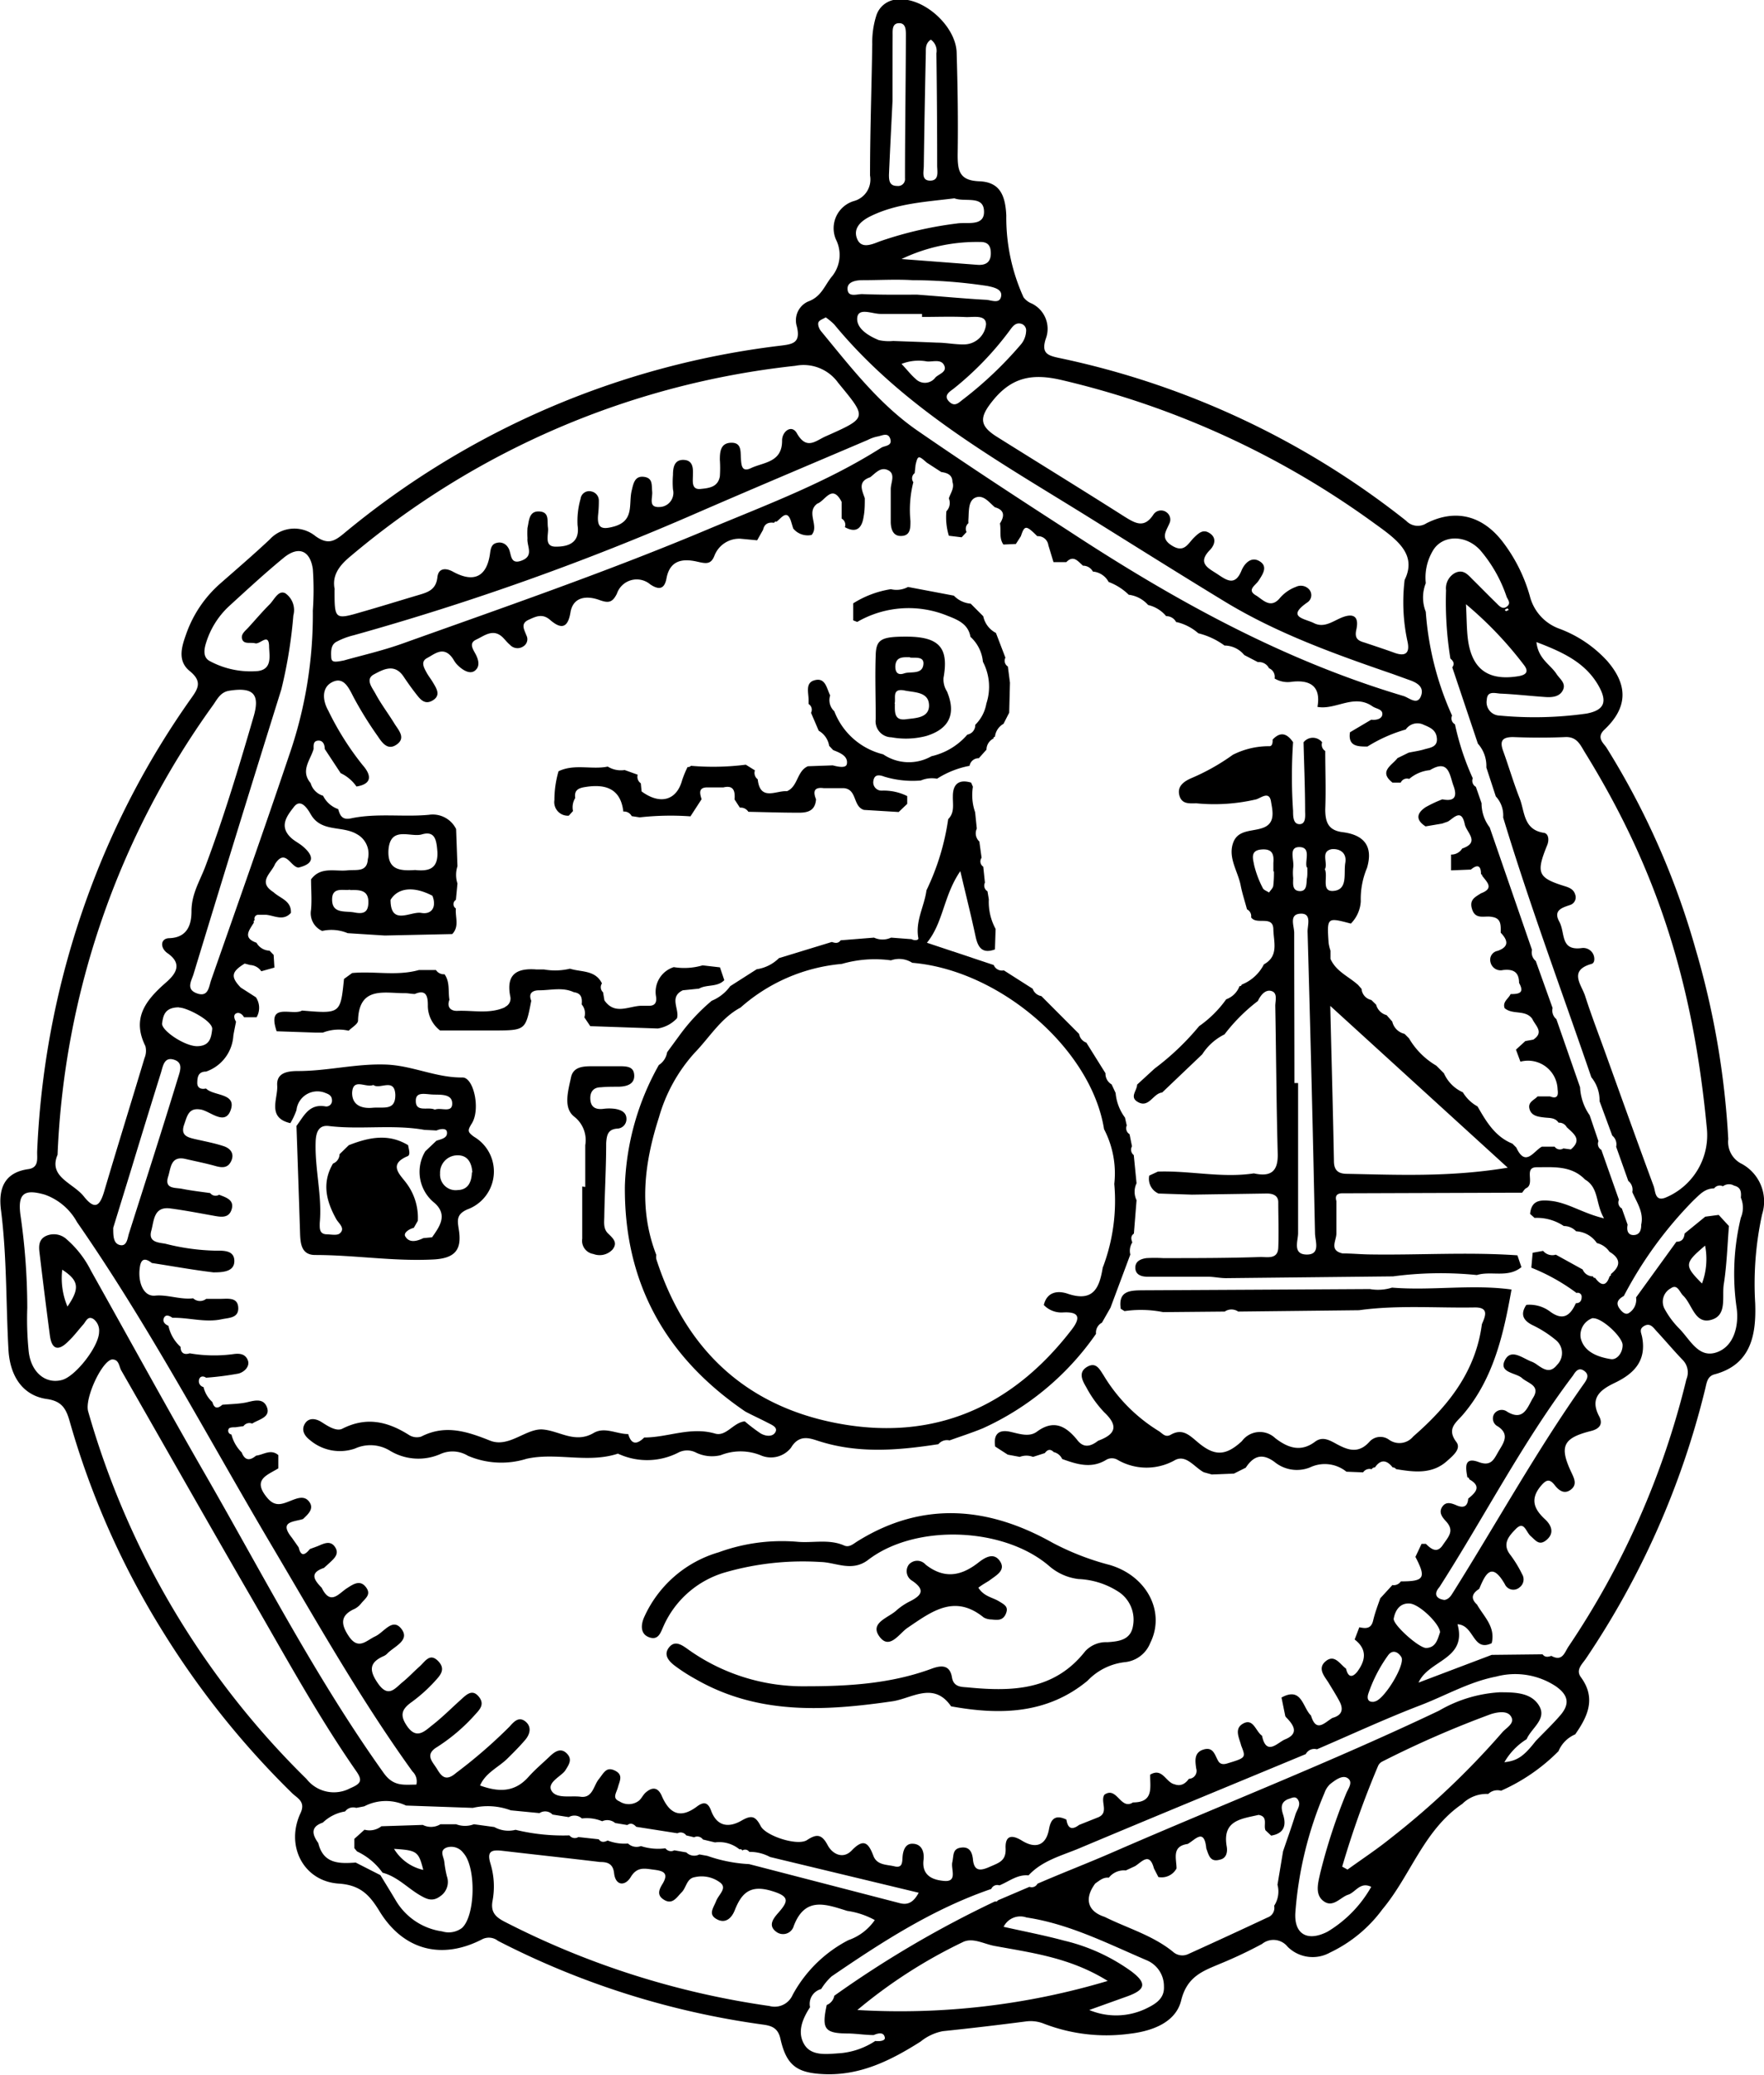 <svg id="Calque_1" data-name="Calque 1" xmlns="http://www.w3.org/2000/svg" viewBox="0 0 158.45 186.31"><title>amulet</title><path d="M200.82,172a16.84,16.84,0,0,1-5.16,3.55,1.19,1.19,0,0,0-1.15.29,3.1,3.1,0,0,0-2.33.89c-3.47,2.36-4.63,6.42-7.17,9.46a12.47,12.47,0,0,1-4.71,3.89,3.19,3.19,0,0,1-3.81-.52,1.63,1.63,0,0,0-2.3-.25,39.66,39.66,0,0,1-3.72,1.76c-1.59.67-3,1.14-3.54,3.3-.48,2-2.63,2.77-4.61,3a15.58,15.58,0,0,1-7.72-.9,3.2,3.2,0,0,0-1.64-.2c-2.47.32-5,.62-7.43.87a4.5,4.5,0,0,0-2,.93c-2.66,1.69-5.43,3.08-8.71,2.93-2.41-.11-3.35-.78-3.89-3.18-.22-1-.84-1.17-1.57-1.27a73.75,73.75,0,0,1-23.8-7.52,1.32,1.32,0,0,0-1.38-.16c-3.66,1.91-7.11,1-9.25-2.48-.89-1.46-1.71-2.37-3.67-2.5-3.18-.21-4.8-3.4-3.44-6.32.5-1.06-.31-1.36-.77-1.82a77,77,0,0,1-11.56-14.44,73.86,73.86,0,0,1-8.4-18.93c-.32-1.13-.7-1.8-2-2-2.1-.27-3.36-1.92-3.5-4.44-.23-4.17-.14-8.36-.67-12.52-.24-1.83.22-3.38,2.45-3.69,1-.14.77-1,.8-1.63A76.51,76.51,0,0,1,68.93,94.6,74.68,74.68,0,0,1,78,77.45c.65-.9,1-1.53-.13-2.45s-.72-2.2-.31-3.34a10.76,10.76,0,0,1,3-4.47c1.5-1.32,3-2.6,4.49-4a3,3,0,0,1,4.11-.31c1.1.79,1.68.49,2.53-.21a75.34,75.34,0,0,1,39.18-16.88c1.14-.14,1.9-.22,1.54-1.72a1.85,1.85,0,0,1,1-2.25c1.16-.42,1.44-1.33,2.07-2.16a3.07,3.07,0,0,0,.44-3.41,2.55,2.55,0,0,1,1.66-3.47,2,2,0,0,0,1.4-2.28c0-3.93.14-7.87.2-11.8a7.92,7.92,0,0,1,.37-2.58,2.08,2.08,0,0,1,2-1.43c2.3-.16,5.14,2.41,5.21,4.77.09,3.06.14,6.12.09,9.18,0,1.46.17,2.31,1.94,2.38s2.34,1.13,2.43,3.07a17.27,17.27,0,0,0,1.55,7.35,1.69,1.69,0,0,0,.72.55,2.52,2.52,0,0,1,1.27,3.19c-.39,1.24.12,1.47,1.13,1.69a74.86,74.86,0,0,1,31.25,14.64,1.43,1.43,0,0,0,1.82.22c2.65-1.34,5.08-.67,6.89,1.72a14.46,14.46,0,0,1,2.4,4.83,4.2,4.2,0,0,0,2.65,2.92,11,11,0,0,1,4.31,2.91c1.88,2.18,1.83,4.18-.27,6.16-.75.71-.07,1.21.18,1.59a70,70,0,0,1,8,18.06,74.7,74.7,0,0,1,2.95,17.12,2.19,2.19,0,0,0,1.22,2.22,3.84,3.84,0,0,1,1.82,4.53,29.19,29.19,0,0,0-.62,8c.09,2.7-.3,5.48-3.66,6.37-.67.18-.7.8-.84,1.34a75,75,0,0,1-10.71,24.19c-.34.5-.93,1-.45,1.66,1.39,1.89.62,3.53-.51,5.14A2.81,2.81,0,0,0,200.82,172ZM159,66.07a1,1,0,0,0-.89-.53c-.44-.37-.84-1-1.5-.32l-1.15,0L155,63.71a.94.94,0,0,0-1-.82h0c-1-1-1.14-1-1.47,0l-.45.7-1.12.05c-.41-.58-.19-1.26-.31-1.89.42-.67.43-1.21-.46-1.46-.51-.43-1-1.13-1.7-.88s-.62,1.22-.67,1.94a2.36,2.36,0,0,0,0,.37.66.66,0,0,0-.17.8l-.44.47-1.15-.14a5.66,5.66,0,0,1-.22-2.2,1.06,1.06,0,0,0,.22-1.15c.15-.49.52-.93.32-1.49,0-.64-.48-.81-1-.88l-1.31-.85c-.74-.66-.8-.65-1,.21l-.08.74a.58.58,0,0,0-.12.81,10.09,10.09,0,0,0-.26,3.49c0,.65,0,1.35-.88,1.34-.68,0-.87-.61-.89-1.21,0-1,0-2,0-3,0-.57.45-1.35-.23-1.69s-1.13.26-1.62.63c-1.13.38-.74,1.14-.48,1.88,0,.56,0,1.13-.11,1.68-.15,1-.64,1.49-1.68.92a.63.63,0,0,0-.29-.77l0-1.5c-.86-1.66-1.47-.09-2.19.16-1.05.78.21,2-.51,2.81a1.68,1.68,0,0,1-1.65-.58l-.16-.52c-.36-1.3-.87-.44-1.34-.09a.15.15,0,0,0-.21.1c-.5-.07-.87.06-1,.63l-.53.94-1.48-.14A2.39,2.39,0,0,0,125,64.65c-.31.8-.77.7-1.49.54-1.27-.3-2.49-.21-2.81,1.47-.18,1-.68,1.08-1.46.56a1.88,1.88,0,0,0-3,.84c-.42.84-.8.84-1.6.55-1.1-.39-2.33-.3-2.57,1.13-.26,1.61-1,1.39-1.85.65-.69-.58-1.27-.28-1.89,0-.78.35-.41.88-.22,1.4a.75.75,0,0,1-.28,1,.92.92,0,0,1-1.19-.14c-.24-.2-.43-.45-.65-.67-.86-.84-1.66-.14-2.39.2s-.22.94,0,1.4.35,1-.09,1.37-1.05,0-1.46-.37-.44-.6-.69-.89c-.77-.9-1.51-.2-2.16.14s-.25.94,0,1.4c.16.27.35.51.51.78.32.54.75,1.16,0,1.62s-1.16-.13-1.55-.63-.74-1-1.09-1.52c-.81-1.19-1.83-.62-2.65-.18s-.14,1.21.14,1.74c.5.93,1.15,1.78,1.7,2.68.38.61,1.08,1.32.14,1.92-.78.5-1.27-.24-1.64-.79a33,33,0,0,1-2.17-3.5c-.46-.9-.92-1.92-2-1.31-.84.48-.81,1.56-.28,2.5a25.89,25.89,0,0,0,3.08,4.89c.72.81,1,1.69-.54,1.94a3.6,3.6,0,0,0-1.42-1.2L90,82c0-.41-.17-.79-.61-.75S89,81.68,89,82c-.29,1-1.21,1.95-.27,3.06a1.66,1.66,0,0,0,1.12,1.14,2.39,2.39,0,0,0,1.36,1.2c.16.58.36,1,1.15.83,2.32-.49,4.7-.1,7-.32a2.34,2.34,0,0,1,2.44,1.28l.12,3.34a2.52,2.52,0,0,0,0,1.55l-.14,1.47a.45.45,0,0,0,0,.77c-.08.77.34,1.61-.33,2.3l-6.06.13-3.33-.21a3.77,3.77,0,0,0-2.29-.2,1.74,1.74,0,0,1-1-1.91c.08-.9,0-1.81,0-2.72.86-1.18,2.15-.69,3.27-.81.77-.09,1.76.21,1.83-1a2,2,0,0,0-1-2.26c-1.32-.78-3.19-.13-4.13-1.78-.25-.43-.87-1.48-1.5-.67S85.85,88.95,87,90c.32.29.73.48,1.06.77,1,.86,1,1.54-.42,1.88-.71-.05-1.16-1.76-2.1-.33-.32.83-1.62,1.61-.14,2.54.59.56,1.62.76,1.56,1.86-.68.75-1.46.25-2.21.17h-.78a.35.35,0,0,0-.26.48.14.14,0,0,0-.07.21c-.4.67-1.06,1.37.23,1.82h0a1.38,1.38,0,0,0,1.17.71l.37.38.07,1.14-1.18.33a1.29,1.29,0,0,0-1-.56l-.49-.13c-1.2.73-1.28,1.19-.36,2.15l1.37.88a1.7,1.7,0,0,1,.06,1.79H82.75c-.16-.29-.46-.48-.72-.34s-.15.5,0,.74c-.08.42-.17.83-.24,1.25a3.65,3.65,0,0,1-2.45,3.23c-.73,0-.78.53-.79,1s.33.62.78.52l.15.12c.79.54,2.56.37,2.08,1.79s-1.72.24-2.59,0c-1.18-.26-1.31.51-1.59,1.3-.36,1,.26,1.17,1,1.34s1.7.35,2.52.62c.57.18,1,.62.72,1.29s-.78.68-1.4.51c-.89-.25-1.8-.43-2.71-.64-1.35-.32-1.33.8-1.57,1.56-.37,1.14.6,1,1.2,1.11.85.17,1.71.27,2.57.39a.61.61,0,0,0,.8.15c.65.25,1.43.48,1.1,1.39-.27.75-1,.6-1.61.49-1.29-.23-2.57-.48-3.87-.65-1.5-.2-1.46,1.09-1.71,2-.3,1.06.69,1.06,1.27,1.17a19.81,19.81,0,0,0,4.44.62c.75,0,1.74-.06,1.75.92S80.83,129,80,129c-1.85-.22-3.69-.56-5.53-.84-.65-.51-1-.37-1.09.47-.16,1.2.3,2.57,1.39,2.46s2.27.38,3.41.24a.9.9,0,0,0,1.17.05l1.28,0c.66,0,1.55-.17,1.6.78s-.83.91-1.49,1.05c-1.48.32-2.94-.16-4.42-.13-.27-.19-.6-.33-.76,0s.07.58.4.72a3.54,3.54,0,0,0,1.09,1.89c0,.52.29.75.82.58a12.89,12.89,0,0,0,4,.06c.51-.06,1,0,1.22.56s-.34,1.08-.85,1.2a26.77,26.77,0,0,1-2.9.37c-.24-.17-.52-.14-.61.11a.54.54,0,0,0,.38.73,2.67,2.67,0,0,0,.8,1.35c.16.59.47.61.89.24.68-.06,1.36-.07,2-.18s1.63-.55,2,.38-.73,1.11-1.32,1.49a.65.65,0,0,0-.78.23l-.72.1c-.21,0-.51,0-.6.13a.34.34,0,0,0,.24.52,3.45,3.45,0,0,0,.92,1.61c.29.74.73.76,1.29.29.67-.08,1.32-.63,2-.05l0,1.19c-1,.62-2.37,1-1,2.64.72.87,1.36.56,2.11.27.59-.23,1.24-.51,1.68.11s-.13,1.11-.57,1.53c-.83.27-2.21.19-1,1.68l.61.87c.2.87.57.68,1,.15.28-.11.56-.2.84-.32.52-.23,1.06-.44,1.44.16s-.09,1-.48,1.37l-.53.48c-1.37.46-.84,1.12-.2,1.79.81,1.66,1.56.45,2.32,0,.55-.36,1.14-.73,1.65-.06s-.06,1-.43,1.46a1.82,1.82,0,0,1-.57.48c-1.34.59-1.26,1.4-.53,2.48.86,1.26,1.56.37,2.36,0s1.56-1.71,2.36-.67-.67,1.57-1.29,2.23a1,1,0,0,1-.31.21c-1.31.58-1.31,1.3-.51,2.45.94,1.35,1.53.44,2.22-.12.53-.43,1-.94,1.51-1.39s.92-1.26,1.67-.5.15,1.33-.3,1.83a13.84,13.84,0,0,1-2.09,1.87c-.86.62-1.08,1.15-.4,2.14.81,1.18,1.51.54,2.17,0,.94-.72,1.78-1.57,2.66-2.36.47-.42,1-1,1.59-.31s.14,1.16-.3,1.64a16.42,16.42,0,0,1-3.41,2.91c-1.17.7-.4,1.33,0,2s.8,1.11,1.7.33a44.88,44.88,0,0,0,4.8-4.16c.38-.43.82-.93,1.41-.47s.45,1.13,0,1.66-1,1.09-1.55,1.63c-.8.82-2,1.29-2.51,2.47,1.66.6,3.09.63,4.33-.75.62-.7,1.35-1.3,2-1.93.44-.4.95-.72,1.47-.19s.18,1-.14,1.51-1.68,1.08-1.24,1.83,1.72.42,2.62.54c1.07.14,1.16-1,1.62-1.57s.67-1.16,1.45-.78.43.92.28,1.48-.55,1,.14,1.29a1.51,1.51,0,0,0,1.76-.08c.23-.21.36-.52.59-.72.6-.52,1.11-.48,1.45.32.73,1.68,1.73,2,3.15.94.65-.49,1-.34,1.26.33.54,1.51,1.64,1.58,2.77.92.92-.53,1.25-.35,1.71.52s3.3,1.8,4.15,1.24,1.32-.55,1.85.45c.43.82,1.39,1.29,2.16.49,1.08-1.13,1.51-.69,1.95.47.32.86,1.2.78,1.9.95s.69-.34.72-.81.18-1.23.88-1.22c.91,0,1.1.84,1,1.5-.15,1.47,1,1.77,1.87,1.84,1.22.1.58-1.07.72-1.68s0-1.2.77-1.31,1,.39,1.08,1c.09,1.18.71,1.08,1.52.72s1.47-.52,1.42-1.65.51-1.29,1.48-.69c1.22.75,2.16.43,2.42-1.06.18-1,.65-1.27,1.56-.84.12.76.45,1,1.14.48l1.63-.65c1.13-.4.24-1.43.64-2.06,1.13-.8,1.45,1.42,2.57.69,1.89,0,1.53-1.35,1.54-2.49,1.11-.67,1.41.7,2.19.86.58.22,1-.08,1.29-.49a.71.71,0,0,0,.66-.92c-.1-.69-.21-1.45.66-1.71s1,.47,1.3,1c.17.33.47.35.79.26,1.72-.52,1.72-.52,1.29-1.61-.17-.69-.68-1.54.21-2s1.1.73,1.66,1.11c.39,1.88,1.42.59,2.07.33,1.3-.53.77-1.3.08-2l-.06-.09-.34-1.67c1.83-1,1.88.88,2.65,1.62.47,1.58,1.23.62,1.93.21.92-.25,1-.83.59-1.56-.29-.54-.62-1.06-.94-1.59s-1.06-1.28-.26-1.94,1.28.27,1.83.67c.15.68.49.9,1,.28.74-1,.94-2-.23-2.9l.42-1.1c.57.12,1.06.16,1.24-.6s.42-1.36.64-2l1.09-1.19a.76.76,0,0,0,.76-.33c2.1,0,2.3-.3,1.31-2.2l.55-1.17.39,0c.47.47,1,.88,1.51.12s1.09-1.28.3-2.14c-.33-.36-.69-.79-.34-1.31s.86-.31,1.33-.11q.93.38,1-.62h0c.67-.55,1.24-1.1.09-1.74a.14.14,0,0,0-.16-.16c-.15-.83-.35-1.89,1-1.39,1.17.44,1.39-.28,1.82-1s1-1.49-.09-2.2a.79.79,0,0,1-.32-1.13.82.82,0,0,1,1.17-.18c1.5.89,1.82-.46,2.32-1.26.69-1.11-.47-1.29-1-1.77s-2.1-.47-1.54-1.59,1.62-.16,2.44.13a2.23,2.23,0,0,1,.48.28c.59.41,1.16.78,1.77,0a1.5,1.5,0,0,0-.06-2.19,10.07,10.07,0,0,0-2.18-1.4c-.85-.44-1.05-1-.52-1.8a3.08,3.08,0,0,1,2.08.56c1.19.91,1.86.43,2.37-.71.38,0,.52-.24.52-.55a.35.35,0,0,0-.46-.37,17.77,17.77,0,0,0-4.06-2.27l.12-1.34.94-.17a1.07,1.07,0,0,0,1.14.34l2.41,1.33a1,1,0,0,0,.94.62.14.14,0,0,0,.18.13c.52.72,1,.81,1.3-.14a.16.16,0,0,0,.12-.2c.89-.72.89-1.39-.13-2a1.91,1.91,0,0,0-1.13-.78,2.41,2.41,0,0,0-1.87-1.06,1.48,1.48,0,0,0-1.1-.47,4.35,4.35,0,0,0-2.63-.73l-.4-.36c.12-1.21.87-1.28,1.87-1.17,1.55.17,2.84,1.11,4.77,1.57-.78-1.35-.44-2.74-1.71-3.49l-.1-.1c-1.21-1.16-2.8-1-4.24-1-1.21,0-.11,1.48-.94,1.88-.15.07-.25.27-.37.41l-1.49,0-14.66.05c-.48,0-.67.23-.53.7l0,2.91c0,.65-.67,1.52.56,1.79.81,0,1.62.08,2.42.09,4.43.07,8.86-.23,13.28.08l.36,1.06c-1.21,1-2.73.31-4,.71a32.33,32.33,0,0,0-7.53.12l-15,.16c-.55,0-1.11-.13-1.66-.13-1.8,0-3.61,0-5.41,0-.51,0-1.06-.16-1.08-.78s.5-.82,1-.89a13.67,13.67,0,0,1,1.49,0c2.92,0,5.85,0,8.77-.1.63,0,1.53.21,1.58-.82.06-1.36,0-2.74,0-4.1,0-.63-.53-.79-1.07-.78l-6.69.1-3-.1a1.44,1.44,0,0,1-.83-1.61l0,0,.78-.36c2.88-.1,5.74.6,8.62.16,1.48.33,2.19-.13,2.14-1.78-.12-4.42-.14-8.84-.22-13.26,0-.46.23-1.15-.33-1.33s-1,.39-1.23.89a15.84,15.84,0,0,0-3,3,5,5,0,0,0-2,1.79l-3.6,3.43c-.83.07-1.2,1.49-2.25.81-.67-.43,0-1,0-1.52l1.57-1.44a23.3,23.3,0,0,0,4-3.81,10,10,0,0,0,2.43-2.41,2,2,0,0,0,1.2-1.19.15.15,0,0,0,.19-.13,3.81,3.81,0,0,0,2-1.82c1.35-.74.88-2,.85-3.11,0-1.36-1.51-.38-2-1.11a.68.68,0,0,0-.37-.72c-.19-.72-.43-1.43-.57-2.16-.25-1.26-1.13-2.44-.69-3.77s1.86-1,2.84-1.45.71-1.51.58-2.28c-.15-1-.88-.36-1.32-.22a16.5,16.5,0,0,1-5.37.36c-.61,0-1.32.11-1.54-.7s.37-1.24,1-1.53a19.2,19.2,0,0,0,3.8-2.13,7.16,7.16,0,0,1,3.3-.77c.24,0,.29-.34.27-.59.72-.77,1.31-.54,1.84.23a45.26,45.26,0,0,0,0,6.17c0,.48,0,1.19.58,1.19s.51-.74.5-1.17c0-2.06-.09-4.12-.14-6.18a1.06,1.06,0,0,1,1.67,0,.66.66,0,0,0,.28.78c0,1.74.07,3.49,0,5.23,0,1.19.29,1.9,1.56,2.06,1.91.24,2.77,1.25,2.19,3.21a7.21,7.21,0,0,0-.56,3,3.08,3.08,0,0,1-.89,2c-2.15-.57-2.15-.57-2,1.73a3.81,3.81,0,0,0,.17.7l0,.74c.5,1.13,1.64,1.58,2.48,2.34l.31.35a1.11,1.11,0,0,0,.88,1l.43.42a1.32,1.32,0,0,0,.94.94l.51.58a1.46,1.46,0,0,0,1.1,1.1l.4.4a6.87,6.87,0,0,0,2.46,2.46l.68.68a3.35,3.35,0,0,0,1.7,1.71,3.5,3.5,0,0,0,1.32,1.27c.78,1.36,1.57,2.71,3.13,3.34l.35.35c.83,1.8,1.55.32,2.3-.08l1.14,0a.58.58,0,0,0,.79.16l.67.09c1.07-.9.21-1.44-.37-2a.77.77,0,0,0-.73-.4c-.32-.48-.83-.41-1.3-.47s-1.13-.11-1.31-.75.41-.8.72-1.14l1.12,0c.65.25.76-.08.68-.62a2.66,2.66,0,0,0-3.34-2.5L197,109l.84-.77.72-.13c1-.67.18-1.25-.09-1.86l-.07-.09c-.64-.74-1.73-.27-2.42-.88-.2-.58.35-.84.54-1.26.75,0,1.27-.09.76-1,0-1-.54-1.26-1.44-1.16a.93.93,0,0,1-1.13-.72.81.81,0,0,1,.64-1c1.1-.38.89-1,.28-1.63,0-.61.09-1.3-.79-1.42-.61-.14-1.44.28-1.76-.63s.24-1.14.78-1.49c1.2-.45.54-1,.1-1.58V93.3l-.1-.06c0-.79-.32-.9-.91-.41l-1.78.07,0-1.42h0a1.14,1.14,0,0,0,1-.54c1.65-.57.38-1.44.23-2.19-.3-1.45-1-.53-1.52-.23l-.52.18-1.48.25c-.91-.58-.8-1.19,0-1.72a11.18,11.18,0,0,1,1.51-.71c1.09.22,1.36-.23,1-1.21s-.41-2.44-2.12-1.41a3.35,3.35,0,0,0-1.86.79.61.61,0,0,0-.76.33l-.74,0c-1.27-1-.06-1.54.45-2.2l1-.49c.47-.1.95-.16,1.41-.3s1.18-.18,1.13-.95-.58-1-1.18-1.25a1.27,1.27,0,0,0-1.62.42,13.43,13.43,0,0,0-3.44,1.53c-.86,0-1.76,0-1.57-1.28L184,79.37c.47.06,1-.08,1-.52s-.58-.46-.89-.68c-1.66-1.16-3.29.35-4.94.05h0c.33-1.85-.65-2.44-2.28-2.26a2.31,2.31,0,0,1-1.57-.29.83.83,0,0,0-.5-.92,1,1,0,0,0-1-.55l-1.23-.64a2.3,2.3,0,0,0-1.77-.85,6.65,6.65,0,0,0-2.35-1.1,4.53,4.53,0,0,0-1.92-1l-.07,0a1,1,0,0,0-.9-.54,3,3,0,0,0-1.62-1,2.76,2.76,0,0,0-1.74-.92A5.19,5.19,0,0,0,160.41,67a1.76,1.76,0,0,0-1.3-.92Zm-5.8,117.08c-1-.09-1.75.56-2.6.9a.58.58,0,0,0-.73.32c-5.23,1.79-9.82,4.76-14.34,7.85a5.3,5.3,0,0,0-.94,1.14,1.38,1.38,0,0,0-1,1.63c-.65,1-1.18,2.2-.53,3.32s2.1.88,3.25.81a6.77,6.77,0,0,0,3.14-1.1c.35.05.9,0,.86-.29-.08-.52-.56-.43-1-.24-.74,0-1.48-.12-2.22-.14-2.2,0-2.47-.38-2-2.56a1.1,1.1,0,0,0,.68-.83,94.89,94.89,0,0,1,14.41-8.46l.18,0,.13-.12,2.81-1.2a.58.58,0,0,0,.72-.28c2.3-1,4.61-1.88,6.89-2.88,9.72-4.23,19.6-8.1,29.18-12.66a12.22,12.22,0,0,1,5.44-1.65c1.33,0,2.83,0,3.55,1.21s-.7,2-1.12,3a5.89,5.89,0,0,0-2,2.07c1.17-.13,1.74-.53,2.82-1.91.73-.76,1.5-1.49,2.19-2.29.87-1,.77-1.81-.39-2.62a6.63,6.63,0,0,0-5.36-.87c-2.43.47-4.56,1.72-6.84,2.59-3.13,1.2-6.18,2.62-9.26,3.94a.86.86,0,0,0-1,.43c-6.79,2.82-13.59,5.62-20.37,8.47-1.58.66-3.31,1.09-4.54,2.43Zm-25.7-2.24a.17.17,0,0,0-.24-.09,2.87,2.87,0,0,0-2.21-.63l-1.08-.26a.62.62,0,0,0-.79-.2l-.71-.17a.61.61,0,0,0-.79-.19l-3.7-.58c-.23-.25-.48-.39-.8-.16l-1.09-.18a1.1,1.1,0,0,0-1.17-.16,3.57,3.57,0,0,0-1.82-.25,1,1,0,0,0-1.18-.12l-1.46-.23a.91.91,0,0,0-1.17-.13l-2.58-.25a5.91,5.91,0,0,0-3.41-.22l-6-.21a4.21,4.21,0,0,0-3.75.07l-.72.14a.9.9,0,0,0-1,.32,3.76,3.76,0,0,0-2,1c-1.14.39-.95,1.08-.41,1.84.45,1.87,1.88,1.86,3.36,1.75L95,183.13c.45.74.91,1.48,1.35,2.22a5.76,5.76,0,0,0,4.19,2.83,2,2,0,0,0,1.78-.3c1.22-1.1,1.29-5.48.13-6.74a1.34,1.34,0,0,0-1.5-.49c-.7.27-.25.84-.21,1.29a10.15,10.15,0,0,0,.23,1.29,1.54,1.54,0,0,1-.59,1.79c-.72.54-1.25.25-1.87-.11-1.11-.66-2-1.65-3.32-2A5.88,5.88,0,0,0,92.9,181l-.24-.29,0-.84.91-.82a1.74,1.74,0,0,0,1.52-.31l3.72-.12a1.62,1.62,0,0,0,1.58-.06l1.41,0a2.27,2.27,0,0,0,1.6,0l1.83.25a2.6,2.6,0,0,0,1.91.25,18.14,18.14,0,0,0,4.84.5.6.6,0,0,0,.8.15l1.83.2c.23.31.51.26.8.11a4.12,4.12,0,0,0,1.83.27,1.12,1.12,0,0,0,1.16.23,5,5,0,0,0,2.2.2.62.62,0,0,0,.8.18l1.08.19a1,1,0,0,0,1.17.18l.72.13a13.35,13.35,0,0,0,3.75.74l.89.23q6.33,1.64,12.66,3.28c.64.16,1.18,0,1.68-.94L130,181.5a3.85,3.85,0,0,0-1.87-.46A.44.44,0,0,0,127.52,180.91ZM95.91,95.55c0,2.37,1.82,1,2.76,1.17s1.4-.54,1-1.54C98,94.3,96.57,94.45,95.91,95.55Zm120.68,25.66a.9.9,0,0,0-1,.06.63.63,0,0,0-.79.19c-.85,0-1.32.58-1.86,1.08a35.91,35.91,0,0,0-6.25,8.58c-.51.28-.78.63-.35,1.18.19.25.49.53.77.37a1.41,1.41,0,0,0,.68-1.42l3.62-5c.53,0,.69-.3.74-.74L214,124l1.21-.16.92,1c-.14,1.74-.19,3.49-.46,5.21-.18,1.1.3,2.71-1,3.17-1.59.57-1.81-1.33-2.65-2.13-.33-.32-.51-1.08-1.11-.66a1.37,1.37,0,0,0-.59,1.79,7.68,7.68,0,0,0,1.32,1.8c1,1,1.75,2.73,3.39,2.16s2-2.55,1.79-4a21.44,21.44,0,0,1,.38-8.09,2.29,2.29,0,0,0,0-1.8C217.26,121.72,217.16,121.34,216.58,121.21ZM188.9,69.68A27.32,27.32,0,0,0,191.26,79a.6.6,0,0,0,.26.78,23.62,23.62,0,0,0,1.6,4.85.62.62,0,0,0,.28.77l.51,1.47a3.56,3.56,0,0,0,.73,2.17l3.8,11a1,1,0,0,0,.34,1l1.51,4.22a1,1,0,0,0,.34,1l2.13,6.12a4.76,4.76,0,0,0,.86,2.51l.79,2.33a.62.62,0,0,0,.26.78l1.58,4.48a.6.6,0,0,0,.26.78l.52,1.46c-.1.47,0,.94.54.93s.69-.44.68-.93c.25-1.12-.4-2-.8-2.93a1,1,0,0,0-.36-1L206,117.72a1,1,0,0,0-.35-1l-1.14-3.09a3.27,3.27,0,0,0-.74-2.15c-2.66-7.77-5.54-15.47-7.92-23.33a2.49,2.49,0,0,0-.66-1.89l-.85-2.6a3,3,0,0,0-.76-2.14l-2.3-6.85c.24-.33.09-.57-.17-.79a31.86,31.86,0,0,1-.39-6.13,1.57,1.57,0,0,1,.81-1.56c.75-.36,1.15.16,1.59.6.71.7,1.4,1.41,2.12,2.11.25.25.54.6.93.32s.15-.57,0-.86a12.57,12.57,0,0,0-2.37-4.2c-1.32-1.46-3.47-1.4-4.29.08a4.71,4.71,0,0,0-.61,2.87A3.48,3.48,0,0,0,188.9,69.68Zm-19.72,111c-.2-1.81-1-.71-1.67-.35-1.46.21-1,1.31-1,2.2a1.52,1.52,0,0,1-1.63.77l-.4-.78c-.4-1.49-1.07-.59-1.69-.2l-.84.39a1.71,1.71,0,0,0-1.52.65c-.5-.06-.84.26-1.22.52-1,1.34-.71,2.5.85,3,2,1,4.31,1.65,6.13,3.13a1.25,1.25,0,0,0,1.39.2c2.38-1.08,4.75-2.17,7.11-3.28a.91.91,0,0,0,.59-1.05,2.34,2.34,0,0,0,.3-1.89l.5-3c.37-1.1.77-2.19,1.11-3.3.14-.45.56-.9.19-1.39-.23-.3-.57-.07-.84,0-.68.28-.65.78-.46,1.38.32,1,.08,1.71-1.07,1.9l-.51-.48c-.2-.47.27-1.23-.62-1.38-1.53.36-3.28.47-2.86,2.84.08.46,0,1.06-.62,1.18C169.5,182,169.4,181.29,169.18,180.72Zm30.21-17.38c.22.29.5.24.79.14,1,.55,1.19-.32,1.54-.84a74.2,74.2,0,0,0,10.59-24,1.59,1.59,0,0,0-.31-1.71c-.82-.85-1.58-1.76-2.38-2.62-.28-.31-.56-.75-1.08-.47s-.28.63-.21,1c.4,2.08-.65,3.25-2.41,4.1-1.21.58-2.35,1.3-1.46,3,.41.76,0,1.17-.74,1.35-2.5.63-2.85,1.38-1.73,3.74.24.52.53,1.07-.06,1.52s-1.08.07-1.44-.39c-.51-.66-.81-.46-1.28.09-1,1.23-.52,2.12.44,3,.53.51.81,1.19.13,1.79s-1,.08-1.45-.31-.59-1.43-1.36-.63c-.55.57-1.26,1.3-.49,2.29a10.66,10.66,0,0,1,1.07,1.75.89.89,0,0,1-.23,1.19A.84.84,0,0,1,196,157c-1.19-2.07-1.75-.9-2.3.42-.61.39-.82.84-.2,1.41.62,1.09,1.68,2,1.32,3.47-1.71.82-1.55-1.62-3.07-1.7.88,3.18-2.59,3.19-3.5,5.24l6.57-2.49ZM187,66.82c1.15-2.33-.74-3.66-2.7-5.07a77.89,77.89,0,0,0-28.06-12.87c-2.65-.63-4.5-.29-6.21,1.81-1.22,1.5-1.28,2.25.34,3.27,3.81,2.39,7.64,4.74,11.43,7.15,1,.62,1.8,1.12,2.64-.17a.82.82,0,0,1,1.18-.19.8.8,0,0,1,.25,1c-.32.74-.83,1.34.25,2s1.41-.18,1.94-.71.9-.79,1.47-.39.43,1,0,1.46c-1.22,1.23-.13,1.66.69,2.21s1.56,1.06,2.13-.35c.24-.58.84-1.3,1.62-.83s.28,1.18-.09,1.75c-.27.42-1.08.82-.25,1.31.6.35,1.28,1.23,2.11.31a3.51,3.51,0,0,1,1.5-1.07,1,1,0,0,1,1.19.24.78.78,0,0,1-.17,1.16c-1.92,1.33-.24,1.44.6,1.86s1.56-.08,2.28-.41c1-.47,1.84-.44,1.52,1-.19.83.21,1,.76,1.16.89.3,1.78.59,2.66.91s1.43.14,1.18-1A16.63,16.63,0,0,1,187,66.82Zm-96.12.86c0,2.71,0,2.73,2.49,2,1.68-.48,3.35-1,5-1.49.85-.25,1.63-.46,1.75-1.62.08-.77.69-.89,1.42-.48,1.84,1,3,.46,3.3-1.6.06-.45.12-.9.62-1a.89.89,0,0,1,1,.41c.35.46.1,1.61,1.23,1.18s.45-1.28.52-2a7.91,7.91,0,0,1,0-.93c.15-.64.12-1.53,1.06-1.48s.69.85.78,1.45-.42,1.75.75,1.71c1,0,2.15-.3,1.91-1.91a7.2,7.2,0,0,1,.27-2.39.78.78,0,0,1,1-.65.83.83,0,0,1,.64.83,11,11,0,0,1-.07,1.3c-.1,1.22.4,1.3,1.47,1,1.81-.53,1.26-2,1.55-3.21.15-.61.26-1.34,1.09-1.24s.69.74.75,1.32-.38,1.45.66,1.39a1.27,1.27,0,0,0,1.21-1.57,7.72,7.72,0,0,1,0-1.31c0-.63.1-1.37.94-1.35s.88.7.85,1.38c0,.53-.15,1.31.68,1.23s1.57-.19,1.74-1.13a10.63,10.63,0,0,0,0-1.49c0-.7.05-1.5,1-1.53s.85.75.89,1.37.06,1.31.9.91c1.14-.54,2.82-.5,2.8-2.49,0-.81.86-1.47,1.33-.64.87,1.54,1.69.67,2.57.28,3.82-1.7,3.74-1.64,1.14-4.81a3.82,3.82,0,0,0-3.85-1.53,74.23,74.23,0,0,0-40,17.14C91.24,65.58,90.63,66.49,90.9,67.68ZM214.14,116c-1.25-13.17-4.54-23.32-10.94-33.68-.42-.68-.71-1.44-1.78-1.39-1.56.07-3.12.06-4.68,0-1,0-1.21.37-.89,1.25.51,1.41.93,2.85,1.48,4.25.47,1.18.32,2.82,2.18,3.1.42.06.49.65.29,1.12-1,2.46-.85,2.91,1.52,3.65.43.13.86.28,1,.77a.72.72,0,0,1-.43.93c-.75.25-1.56.48-1,1.5s.06,2.63,2,2.38a1,1,0,0,1,1.07.59c.13.31.12.75-.17.83-2.09.59-.91,1.86-.58,2.87.57,1.78,1.25,3.53,1.88,5.29,1.42,3.94,2.83,7.88,4.28,11.8.17.47.1,1.45,1.13,1A6.07,6.07,0,0,0,214.14,116ZM66,118.44c-.85,2,1.39,2.52,2.36,3.74s1.42.91,1.82-.42c1.18-4,2.43-8,3.63-12a1.69,1.69,0,0,0,.08-1.08c-1.23-2.48,0-4.08,1.78-5.65.75-.65,1.73-1.64.21-2.69-.69-.48-.65-1.33.15-1.35,1.74-.05,2-1.39,2-2.41,0-1.58.75-2.71,1.26-4.07,1.64-4.37,3-8.88,4.3-13.35.63-2.09,0-2.74-2.18-2.39-.8.13-1.08.79-1.47,1.33A74.17,74.17,0,0,0,66,118.44Zm73.4,68.72a7.24,7.24,0,0,0-2.47-.82c-1.9-.59-3.78-1.33-4.8,1.35a1,1,0,0,1-1.57.53c-.78-.57-.26-1.21.21-1.74.87-1,1-1.44-.59-1.92-1.92-.59-2.72.12-3.35,1.72-.26.66-.8,1.25-1.61.81s-.31-1-.07-1.62,1-1.14.4-1.65a2.77,2.77,0,0,0-2.31-.51c-.74.12-.75.93-1.18,1.36s-.8,1.12-1.54.7-.49-.95-.17-1.47c.6-1,0-1.16-.8-1.26s-1.49-.3-2.07.67c-.49.81-1.36.81-1.49-.36-.1-.9-.66-1-1.27-1-2.91-.35-5.82-.66-8.72-1-1-.12-1.47,0-1.11,1.16a7,7,0,0,1,.18,3.34c-.18,1,.27,1.44,1.08,1.86a75.09,75.09,0,0,0,23.79,7.57,1.76,1.76,0,0,0,2.09-1,11.93,11.93,0,0,1,5-4.91A4.79,4.79,0,0,0,139.41,187.16Zm-68.5-50.34c-.92.13-2.49,3.51-2.15,4.67a75,75,0,0,0,19.61,33,3.12,3.12,0,0,0,3.92.84c.95-.41,1.16-.67.54-1.55-3.53-5.08-6.48-10.52-9.58-15.86-3.88-6.7-7.69-13.44-11.54-20.15C71.51,137.37,71.5,136.82,70.91,136.82ZM98.23,175a1.23,1.23,0,0,0-.35-1.18c-4.68-6.49-8.6-13.45-12.67-20.33-5.74-9.7-11-19.7-17.46-29a5.33,5.33,0,0,0-2.9-2.47c-1.83-.52-2.43-.12-2.19,1.78a58.14,58.14,0,0,1,.62,8.39,28.69,28.69,0,0,0,.13,3.93c.22,1.89,1.54,2.94,3,2.54,1.21-.33,3.3-3,3.32-4.3a1.31,1.31,0,0,0-.49-1.16c-.56-.36-.69.26-1,.56-.41.47-.81,1-1.24,1.4-.86.89-1.51.87-1.69-.5q-.49-3.71-.93-7.43c-.07-.56-.08-1.16.54-1.48a1.7,1.7,0,0,1,1.92.3A9.17,9.17,0,0,1,69,128.85c3.45,6.15,6.83,12.33,10.35,18.44,5.17,9,9.9,18.2,15.94,26.66C96.18,175.2,97.09,175,98.23,175ZM180,104.78l.48-.67a1.5,1.5,0,0,0-.17.49c.11,4.8.25,9.6.34,14.4,0,.82.37,1.13,1.1,1.15,4.65.09,9.3.31,14.51-.55ZM88.93,69.57a26.26,26.26,0,0,0,0-3.73c-.25-1.7-1.31-2.09-2.63-1-1.68,1.38-3.29,2.87-4.9,4.34a7.48,7.48,0,0,0-2.06,3.29c-.2.63-.29,1.34.38,1.66A7.71,7.71,0,0,0,84,75c1.35-.18,1-1.45,1-2.28-.05-1.16-.81-.1-1.24-.21s-1,.11-1.17-.35.28-.77.56-1.08c.63-.69,1.24-1.41,1.9-2.07.42-.42.78-1.3,1.4-1a1.84,1.84,0,0,1,.73,2,42.25,42.25,0,0,1-1.08,6.64q-4,12.79-7.89,25.58c-.19.61-.7,1.36.32,1.72s1.06-.6,1.26-1.18c2.35-6.72,4.73-13.43,7-20.17A38.62,38.62,0,0,0,88.93,69.57ZM135,43.24c-.24.15-.51.22-.63.4s0,.59.21.84c2.68,3.25,5.26,6.61,8.76,9,4.42,3.05,8.94,6,13.43,8.9C166.22,68.58,176,74,186.89,77.24c.51.15,1.25.88,1.58,0S188,76,187.35,75.78l-1.41-.51c-5.2-1.79-10.38-3.64-15.1-6.51-4.11-2.5-8.18-5.06-12.26-7.6-8.14-5.06-16.58-9.72-22.82-17.29A5.62,5.62,0,0,0,135,43.24ZM91.72,74.05c1.43-.41,3.39-.85,5.27-1.52,9.29-3.32,18.63-6.54,27.72-10.38C129.88,60,135.19,58,140,54.94c.29-.18,1-.14.8-.78s-.76-.28-1.16-.22a3.47,3.47,0,0,0-.87.31c-5.11,2.18-10.22,4.33-15.31,6.54a235.08,235.08,0,0,1-30.87,11,6.51,6.51,0,0,0-1.57.6c-.48.28-.46.86-.44,1.35S90.85,74.22,91.72,74.05Zm46.12,121.19a65.17,65.17,0,0,0,22.49-2.61c-3.37-2.1-6.8-2.52-10.15-3.14-1-.18-2-.81-2.92-.32A45,45,0,0,0,137.83,195.25Zm43.56-12.87.47.26c1.3-.94,2.64-1.82,3.89-2.83a71.93,71.93,0,0,0,10-9.48c.37-.44,1.23-.84.76-1.49-.34-.49-1.2-.34-1.77-.16a90.14,90.14,0,0,0-9.74,4.25.81.81,0,0,0-.39.39A83.32,83.32,0,0,0,181.39,182.37ZM177.1,112h.33c0,4.49,0,9,0,13.48,0,.68-.52,1.9.76,1.92s.78-1.2.76-1.88q-.28-13.57-.67-27.14c0-.58.39-1.65-.65-1.59s-.55,1.1-.55,1.72C177.08,103,177.1,107.51,177.1,112ZM184,184.18c-1-.49-1.41.5-2.08.71s-1.34,1.19-2.18.59-.51-1.68-.31-2.58a51.11,51.11,0,0,1,2.32-7.1c.17-.43.64-1,.16-1.36s-1.15.16-1.62.53a2,2,0,0,0-.49.78,33.64,33.64,0,0,0-2.61,10.67c-.16,2,1.06,2.72,2.88,1.79A11,11,0,0,0,184,184.18Zm6.57-25.76c.45-.08.62-.43.82-.74,3.91-6.23,7.47-12.68,11.73-18.7.27-.38.5-.79,0-1.14s-.78.08-1,.43c-4.54,6-7.95,12.68-12,19C189.64,157.81,189.75,158.29,190.53,158.41Zm-31.9,36.82a6.24,6.24,0,0,0,5.05-.1c.81-.39,1.72-.87,1.66-2a2.52,2.52,0,0,0-1.56-2.37c-3.51-1.5-6.94-3.26-10.79-3.84a1.67,1.67,0,0,0-2.05.84c1.92.43,3.69.77,5.43,1.24a17,17,0,0,1,6.07,2.78c1.39,1.06,1.24,1.63-.38,2.22ZM198.84,72.4c.16,1.52,1.24,2,1.8,2.86.3.46.88.83.58,1.45s-1,.67-1.63.62c-1.3-.09-2.6-.24-3.9-.3-.49,0-1.27-.33-1.31.55A1.2,1.2,0,0,0,195.53,79a33.35,33.35,0,0,0,7.81-.18c1.63-.31,1.9-1.08,1.05-2.55C203.2,74.22,201.2,73.3,198.84,72.4ZM146.56,32.55c-2.58.32-5.16.45-7.5,1.59-.75.36-1.63,1-1.26,2s1.34.55,2.07.27a33.83,33.83,0,0,1,6.91-1.6c.93-.15,2.58.33,2.43-1.23C149.08,32.29,147.47,32.9,146.56,32.55ZM71,125c0,.72,0,1.42.62,1.55s.66-.63.8-1.06c1.49-4.68,3-9.37,4.43-14.06.2-.63.41-1.3-.43-1.54s-.95.58-1.12,1.14q-1.36,4.36-2.69,8.74Zm72.65-81.8v-.27c-1.24,0-2.49,0-3.73,0-.75,0-2-.6-2.09.35s1,1.62,1.93,2a4.13,4.13,0,0,0,1.3.08c1.31.05,2.61.09,3.92.15.81,0,1.61.17,2.42.16a2,2,0,0,0,2-1.8c0-.92-1.18-.62-1.86-.66C146.29,43.15,145,43.2,143.68,43.2ZM141,23.81c-.12,2.41-.23,4.52-.32,6.63,0,.53.05,1,.75,1a.62.62,0,0,0,.69-.69c0-4.29.07-8.58.08-12.87,0-.46,0-1.14-.72-1.05-.52.07-.47.66-.47,1.08C141,20,141,22,141,23.81Zm2.22,17.39c2.51.19,4.32.36,6.12.46.5,0,1.3.44,1.42-.34.09-.62-.67-.78-1.24-.9a46,46,0,0,0-6.72-.52c-1.49-.09-3,0-4.5,0-.54,0-1.35.12-1.34.76,0,.83.86.48,1.32.49C140.2,41.23,142.08,41.2,143.25,41.2ZM192.51,69c.07,1.33.06,2.23.17,3.12.35,2.74,1.85,3.79,4.56,3.34.69-.12.93-.41.48-1A33.68,33.68,0,0,0,192.51,69ZM153,44.48a.62.62,0,0,0-.42-.66c-.53-.16-.8.25-1.05.59a28.08,28.08,0,0,1-5,5.2c-.35.28-1,.62-.46,1.18s.91.07,1.3-.21a34.32,34.32,0,0,0,5.12-4.86A2,2,0,0,0,153,44.48ZM144.44,18.3c-.51.35-.44.82-.45,1.23q-.11,5.05-.18,10.11c0,.51-.25,1.32.57,1.32s.64-.79.63-1.32q0-5.06-.07-10.11A1.22,1.22,0,0,0,144.44,18.3ZM98.12,92.87c1.17.12,2.07-.06,2-1.63-.08-1-.18-1.93-1.4-1.57-1,.3-2.87-.83-3,1.47C95.65,92.9,96.82,92.95,98.12,92.87ZM141.81,38l6.8.52c.75.06,1.21-.22,1.22-1s-.32-1.07-1-1.05A15.67,15.67,0,0,0,141.81,38Zm-64.9,67.2c-1.32,0-1.42.79-1.52,1.43s2.06,2.09,3.18,2.06,1.23-.78,1.32-1.52S77.59,105.2,76.91,105.22Zm113.27,56.13c0-.73-1.83-2.52-2.71-2.59s-1.31.59-1.45,1.35c-.1.54,2.3,2.68,2.93,2.64C189.79,162.69,189.95,162,190.17,161.35Zm13.73-28.23a1.61,1.61,0,0,0-1.09,1.82c.31,1.25,1.57,1.69,2.7,1.87.55.09,1.07-.56,1.06-1.27S204.73,133.07,203.91,133.12Zm-19.65,34.44c.81,0,2.86-3.34,2.44-4-.3-.48-.81-.69-1.2-.13a13,13,0,0,0-1.77,3.45C183.6,167.3,183.72,167.62,184.26,167.56Zm-92-72.9c-.58.1-1.6-.29-1.6.88,0,1.31,1.18,1,2,1.16s1.25,0,1.26-.91C93.93,94.7,93.2,94.64,92.31,94.67Zm87.55-1.9c.37.68-.39,2.15.86,2s.84-1.6,1-2.51-.51-1.31-1.24-1.23C179.45,91.21,180.1,92.17,179.86,92.76Zm-4.6.24h0c0-.25,0-.5,0-.75.07-.81-.12-1.3-1.12-1.2s-.69.91-.61,1.39a9,9,0,0,0,.78,2.07c.08.18.37.27.56.4.13-.2.35-.39.38-.6A9.5,9.5,0,0,0,175.26,93Zm3-.35c-.21-.56.45-1.82-.68-1.82-1,0-.42,1.19-.54,1.85a4.36,4.36,0,0,0,0,.92c0,.48-.12,1.13.55,1.18s.64-.61.67-1.08C178.28,93.4,178.26,93.09,178.26,92.65ZM141.81,47.42c.51.54.86,1,1.25,1.33a1.17,1.17,0,0,0,1.8-.12c.33-.32,1.06-.49.78-1.08s-1-.31-1.53-.35A4.16,4.16,0,0,0,141.81,47.42ZM213.71,130a6.3,6.3,0,0,0,.28-3.4C212.12,128.18,212.1,128.38,213.71,130ZM66.89,132.07c1.15-1.67,1-2.35-.47-3.31A6.54,6.54,0,0,0,66.89,132.07Zm29.34,48.71a4.12,4.12,0,0,0,2.62,1.88C98.43,181,98.28,180.9,96.23,180.77Zm100-111.41-.24.13s.09.12.12.12a1.17,1.17,0,0,0,.25-.12Z" transform="translate(-60.83 -14.74)"/><path d="M162.92,121a1.74,1.74,0,0,0,0,1.52l-.24,3c-.31.22-.25.5-.14.79a1.38,1.38,0,0,0-.18,1.09l-1.78,4.77-.77,1.35a1,1,0,0,0-.53,1A24.9,24.9,0,0,1,149.12,143c-1,.41-2,.73-3,1.09a1,1,0,0,0-1,.34c-3.63.56-7.24.87-10.84-.31-.79-.26-1.7-.55-2.4.63a2.3,2.3,0,0,1-2.74.67,4.83,4.83,0,0,0-3.58,0,3.29,3.29,0,0,1-2.2-.23,1.73,1.73,0,0,0-1.61,0,6.16,6.16,0,0,1-5.25.16c-.06,0-.13-.08-.17-.07-2.7.89-5.52-.14-8.2.46a7.61,7.61,0,0,1-5.27-.27,2.66,2.66,0,0,0-2.46-.16,4.93,4.93,0,0,1-4.52-.28,3.35,3.35,0,0,0-3.16-.21,4.15,4.15,0,0,1-4.05-.76c-.46-.35-.81-.87-.46-1.46s1-.47,1.48-.17,1.32.9,1.89.61c2.18-1.11,4.09-.64,6,.57a1.31,1.31,0,0,0,1.08.14c2.16-1.11,4.11-.47,6.19.36,1.7.68,3.25-1.13,4.75-1s2.89,1.29,4.56.31c1-.58,2.06.11,3.1.1.29,1,.8.93,1.44.31,2.12,0,4.16-1,6.37-.35,1,.28,1.63-1,2.66-1.1a15.6,15.6,0,0,0,1.42,1.08c.44.26,1.08.34,1.33-.11s-.36-.67-.7-.85c-.65-.34-1.32-.64-2-1-7.16-4.87-10.91-11.57-10.82-20.28a23.65,23.65,0,0,1,3.05-10.84,1.66,1.66,0,0,0,.74-1.13l.05-.08,1.1-1.5a17.44,17.44,0,0,1,2.86-3.06,3.86,3.86,0,0,0,1.66-1.31l2.38-1.52a3.57,3.57,0,0,0,2-1l4.75-1.45c.29.1.57.16.79-.15l3-.24a1.81,1.81,0,0,0,1.53,0l1.84.14c.24.14.65.11.61-.09-.29-1.54.54-2.86.73-4.3A21.83,21.83,0,0,0,146,88.3c.6-.59.4-1.35.42-2.06,0-1.11.56-1.54,1.64-1.22l.16.37a4.71,4.71,0,0,0,.2,2.29l.15,1.47a1,1,0,0,0,.23,1.16l.2,1.46a.56.56,0,0,0,.15.8L149.3,94a.6.6,0,0,0,.23.78l.12.72a5.07,5.07,0,0,0,.61,2.66L150.2,100c-1.16.42-1.54-.2-1.75-1.21-.39-1.83-.85-3.64-1.36-5.82-1.52,2.21-1.51,4.6-3,6.43l6,2,0,0a.8.8,0,0,0,.91.48l2.59,1.65a1,1,0,0,0,.78.66l3.39,3.4a1,1,0,0,0,.65.78l1.72,2.75a1.1,1.1,0,0,0,.55,1l.36.77a4.32,4.32,0,0,0,.84,2.21l.16.71a.62.62,0,0,0,.25.78l.22,1.09a.61.61,0,0,0,.16.79Zm-3,7.48a16.85,16.85,0,0,0,1-7.42,8.58,8.58,0,0,0-.92-4.92c-1.14-7.18-9.33-14.28-17.23-14.94a2.18,2.18,0,0,0-1.91-.22,10.65,10.65,0,0,0-4.41.32,15.81,15.81,0,0,0-9.1,3.92c-1.78.95-2.78,2.68-4.13,4.07a14.56,14.56,0,0,0-3.2,5.79c-1.31,4.07-1.85,8.2-.24,12.35a1.22,1.22,0,0,0,0,.37c2.59,8.06,8,13.2,16.3,14.76,8.65,1.63,15.66-1.47,21-8.4.86-1.11.69-1.65-.8-1.56a2.18,2.18,0,0,1-1.69-.67c.3-1.25,1.34-1.3,2.18-1C159.1,131.7,159.6,130.31,159.89,128.53Z" transform="translate(-60.83 -14.74)"/><path d="M86.91,115.6c-2.13-.49-1.1-2.21-1.18-3.37s.92-1.31,1.89-1.31c2.64,0,5.2-.68,7.89-.58,2.38.09,4.49,1.19,6.87,1.16,1,0,1.62,2.84.84,4.11-.4.65-.42.77.2,1.22a3.62,3.62,0,0,1-.62,6.52c-1,.45-.88,1-.76,1.79.29,1.78-.28,2.59-2.25,2.7-3.57.19-7.1-.4-10.65-.4-1.27,0-1.33-1.07-1.36-2.05-.1-3.18-.21-6.36-.32-9.54.66-.87,1.12-2,2.57-1.76a.51.51,0,0,0,.62-.53c0-.38-.23-.54-.54-.65a1.89,1.89,0,0,0-2.65,1.52A6.17,6.17,0,0,1,86.91,115.6Zm12,10.32.73-.07c.71-1,1.4-2,.25-3.06a3.57,3.57,0,0,1-.86-4.66l1-.95c.43-.15,1.05-.23.94-.82-.06-.32-.59-.26-.93-.1l-1.11-.06c-2.83-.5-5.71,0-8.55-.34-.94-.12-1.18.58-1.2,1.48-.07,2.43.6,4.81.37,7.24,0,.43-.05.94.55,1,.42,0,1,.14,1.25-.08.53-.45-.1-.9-.31-1.27-.91-1.63-1.32-3.26-.3-5h0a.92.92,0,0,0,.59-.84l.83-.81c1.78-.7,3.56-1.08,5.33,0,.05.36.26.9-.08,1-1.7.73-.68,1.61-.12,2.35a5.18,5.18,0,0,1,1.07,3.44L98,125c-.44.11-1,.48-.74.81C97.63,126.39,98.31,126.19,98.87,125.92Zm-4.52-13.76c-.68.32-1.87-.69-1.93.73,0,1.06.8,1.42,1.82,1.33s2.07.29,2.06-1.16C96.28,111.46,94.92,112.64,94.35,112.16Zm8.87,7.89c-.05-.84-.39-1.61-1.4-1.56a1.56,1.56,0,0,0-1.5,1.63,1.4,1.4,0,0,0,1.57,1.49C102.8,121.59,103.19,121,103.22,120Zm-3.35-5.67c.55-.21,1.55.34,1.54-.55s-1.08-.77-1.76-.8-1.52-.28-1.51.56C98.16,114.67,99.29,114.1,99.87,114.38Z" transform="translate(-60.83 -14.74)"/><path d="M132.41,153.19c1.41.14,2.87-.27,4.25.34.46.2.82-.15,1.19-.38,5.86-3.65,11.76-3.11,17.52.13a23.65,23.65,0,0,0,5.16,2c3.35,1,5,4.24,3.62,7A2.74,2.74,0,0,1,161.9,164a5.47,5.47,0,0,0-3.38,1.67c-3.62,3-7.88,3.1-12.26,2.3-1.56-2.27-3.54-.7-5.28-.45-6.08.88-12.07,1.23-17.68-2a15.84,15.84,0,0,1-1.89-1.22c-.5-.39-1-.94-.5-1.6s1.1-.29,1.62.08a17.78,17.78,0,0,0,10.71,3.39c3.8,0,7.61-.23,11.25-1.57.88-.33,1.66-.38,1.85.77.15.9.87.85,1.42.9,4,.39,7.78.28,10.55-3.25a2.56,2.56,0,0,1,2-.81c1-.07,2.08-.18,2.29-1.46a3,3,0,0,0-1.2-3,7.13,7.13,0,0,0-3.69-1.21,4.87,4.87,0,0,1-2.65-1.18c-4.09-3.5-12-3.8-16.25-.54-1.46,1.11-2.89.22-4.26.19a25.23,25.23,0,0,0-8.51.91,8.71,8.71,0,0,0-5.61,4.85c-.26.58-.46,1.3-1.29,1s-.73-1.16-.46-1.78a10.57,10.57,0,0,1,6.7-5.85A16.57,16.57,0,0,1,132.41,153.19Z" transform="translate(-60.83 -14.74)"/><path d="M185.87,130.37c3.57.29,7.16-.32,10.73.17-.71,4-1.61,8-4.34,11.21-.61.73-1.53,1.26-.61,2.49.46.61-.33,1.24-.83,1.69-1.36,1.23-3,1-4.59.74a.33.33,0,0,0-.3-.15c-.53-.67-1.07-.77-1.6,0a.3.3,0,0,0-.29.16.69.69,0,0,0-.77.28l-1.5-.06a3.09,3.09,0,0,0-3.28-.38,3.17,3.17,0,0,1-3.17-.49c-1.12-.83-1.9-.54-2.59.51l-1.06.53-2,.08-.71-.2c-.84-.44-1.57-1.61-2.57-1.1a5.18,5.18,0,0,1-5.15,0,1,1,0,0,0-1.07,0c-1.33.8-2.63.38-3.93-.09a1.11,1.11,0,0,0-.76-.62c-.31-.32-.57-.22-.8.09l-1.06.34a1.66,1.66,0,0,0-1.19,0l-1.08-.2-1.13-.73c-.17-1.1.31-1.56,1.37-1.32.8.18,1.68.49,2.36,0,1.52-1.13,2.6-.53,3.61.69.59.81,1.24.63,1.91.11,1.56-.57,1.86-1.32.54-2.56a10.29,10.29,0,0,1-1.62-2.27c-.34-.57-.73-1.32.08-1.8s1.13.21,1.48.74a14.84,14.84,0,0,0,4.93,5c.36.21.61.65,1.13.34,1-.56,1.6,0,2.3.59,1.56,1.36,2.57,1.38,4.07,0a2,2,0,0,1,3-.27c1.12.86,2.28,1.29,3.57.32.67-.51,1.31-.14,1.91.19,1.05.57,2,.92,3-.21a1.32,1.32,0,0,1,1.74-.16,1.6,1.6,0,0,0,2.17-.29c3.12-2.71,5.61-5.81,6.17-10.09.32-.73.66-1.52-.65-1.5-3.46.06-6.94-.23-10.39.25l-10.85.12a1.07,1.07,0,0,0-1.21,0l-5.53.05a10.24,10.24,0,0,0-3.47-.09l-.34-.21c-.25-1.64.87-1.65,2-1.66q10.19-.05,20.38-.11A4.18,4.18,0,0,0,185.87,130.37Z" transform="translate(-60.83 -14.74)"/><path d="M144.5,82.65a6,6,0,0,0,3.22-1.94.86.86,0,0,0,.71-.88,3.52,3.52,0,0,0,1-1.91,4.82,4.82,0,0,0-.31-3.75A3.45,3.45,0,0,0,148,71.93c-.2-1.17-1.16-1.54-2.08-1.9a9.22,9.22,0,0,0-8.09.56l-.36-.14,0-1.53a8.92,8.92,0,0,1,3.38-1.27,2.17,2.17,0,0,0,1.54-.2l4.12.78a2.37,2.37,0,0,0,1.51.72l1.13,1.13a2.19,2.19,0,0,0,1.14,1.5l.85,2.22a.6.6,0,0,0,.22.79l.19,1.46-.07,2.69-.51,1a1.52,1.52,0,0,0-.77,1.17.12.12,0,0,0-.13.15,1.12,1.12,0,0,0-.63,1l-.69.77a.82.82,0,0,0-.83.68l.08.08-.07-.08A8.23,8.23,0,0,0,145,84.67a2.55,2.55,0,0,0-1.46.16,8.76,8.76,0,0,1-3.26-.34c-.4-.15-.9-.28-1,.38a.74.74,0,0,0,.74.87,4.72,4.72,0,0,1,2.3.49l0,.7-.77.73-3.12-.19c-1-.31-.6-1.83-1.78-1.95l-1.81,0c-.88-.12-1,.28-.71,1-.08,1.08-.81,1.22-1.68,1.2-1.46,0-2.93-.05-4.4-.08a.8.8,0,0,0-.76-.37l-.48-.74c.06-.75-.08-1.3-1-1.08l-1.45,0c-.82,0-.67.55-.51,1.06l-1,1.54a25.16,25.16,0,0,0-4.56.09l-.72-.11a.76.76,0,0,0-.75-.41c-.23-2-1.52-2.49-3.32-2.22-.63.09-1.12.23-1,1a1.59,1.59,0,0,0-.2,1.17l-.38.42a1.22,1.22,0,0,1-1.29-1.41A9.2,9.2,0,0,1,111,84c1.42-.69,3-.12,4.42-.42a2.25,2.25,0,0,0,1.52.31l1.17.42a.7.7,0,0,0,.28.77l.07.73c1.67,1.23,3.15.81,3.64-1a9.3,9.3,0,0,1,.49-1.19.33.33,0,0,0,.3-.11,23.06,23.06,0,0,0,4.93-.1l.82.51a.71.71,0,0,0,.25.8c.22,2,1.64,1,2.63,1.07,1-.42.88-1.81,1.88-2.24l2.23-.08c.46.12,1.2.29,1.27-.13.12-.71-.62-1-1.23-1.24l-.36-.38a1.92,1.92,0,0,0-.94-1.36l-.69-1.61a.6.6,0,0,0-.22-.79c0-.12,0-.25,0-.37,0-.66-.31-1.53.53-1.76,1-.28,1.09.74,1.41,1.36a1.35,1.35,0,0,0,.37,1.42,6.31,6.31,0,0,0,4.39,3.87A4.11,4.11,0,0,0,144.5,82.65Z" transform="translate(-60.83 -14.74)"/><path d="M113.85,106.89l-.53-.79a1.22,1.22,0,0,0-.24-1.16c.05-.55,0-1-.71-1.1-1-.47-2.07-.17-3.11-.17-.55,0-1,.23-.71.94-.51,2.65-.51,2.66-3.36,2.67-1.61,0-3.22,0-4.83,0A2.82,2.82,0,0,1,99.26,105c0-.75-.12-1.45-1.17-1-.31,0-.61-.08-.92-.07-1.85,0-4.1-.64-4.18,2.46,0,.31-.55.61-.84.91a3.94,3.94,0,0,0-2.32.17l-.65,0-3.5-.12c-.91-2.68,1.43-1.35,2.28-1.86,3.45.29,3.45.29,3.77-2.84l.73-.53c2-.19,4,.29,6-.27l1.53,0a.84.84,0,0,0,.77.38c.5.7.31,1.53.44,2.29-.25.65.1,1,.67,1,1.43-.07,2.89.3,4.28-.31l.09-.07a.82.82,0,0,0,.42-.94c-.39-2,.62-2.54,2.37-2.4h.67a5.77,5.77,0,0,0,2.33-.07c1,.32,2.27.1,2.87,1.32a.61.61,0,0,0,.1.8l.12.72c.92,1.34,2.16.53,3.29.49l.73,0c.64,0,.68-.45.61-.88a2.33,2.33,0,0,1,1.6-2.59,5.89,5.89,0,0,0,2.59-.16l1.56.18.39,1.15c-.63.65-1.57.36-2.27.76l-1.46.15c-1.26.61-.28,1.69-.52,2.51a3,3,0,0,1-1.72.92Z" transform="translate(-60.83 -14.74)"/><path d="M142.21,71.91c3,0,3.86,1,3.37,3.71a2,2,0,0,0,.31,1.21c.84,2,.23,3.36-1.85,4a7.21,7.21,0,0,1-3.14.12,1.44,1.44,0,0,1-1.41-1.63c0-1.93-.07-3.86,0-5.79C139.54,72.16,140,71.91,142.21,71.91Zm-1,6c0,.72-.1,1.57,1,1.42.82-.11,2-.1,2.07-1.15.05-1.35-1.33-1.24-2.23-1.44C140.88,76.53,141.34,77.5,141.18,77.94Zm1.37-4.15c-.62,0-1.29-.08-1.33.83,0,.56.26.81.8.62s1.56.12,1.71-.72S143.09,73.84,142.56,73.79Z" transform="translate(-60.83 -14.74)"/><path d="M113.4,121.33c0-1.25,0-2.5,0-3.75a2.67,2.67,0,0,0-1-2.57c-1-.79-.53-2.33-.28-3.52.21-1,1.17-1,2-1s1.5,0,2.25,0,1.41,0,1.43.84-.8,1-1.5,1c-.5,0-1,0-1.5.05-.7,0-1,.46-.94,1.13s.49.88,1.13.81a4,4,0,0,1,1.11,0c.5.09,1,.29,1,.9a.85.85,0,0,1-.82.87c-.86.06-.95.6-1,1.29,0,2.18-.13,4.36-.17,6.55,0,.55-.12,1.14.35,1.59s.87.82.39,1.43a1.58,1.58,0,0,1-1.72.4,1.2,1.2,0,0,1-1-1.38c0-1.56,0-3.12,0-4.68Z" transform="translate(-60.83 -14.74)"/><path d="M148.71,157.32c.51.79,1.25.86,1.82,1.2s.91.52.65,1.14-.76.57-1.27.51a1.47,1.47,0,0,1-.72-.18c-2.62-2.13-4.68-.53-6.84.93-.75.5-1.65,2.08-2.57.72-.81-1.2.89-1.63,1.59-2.3a5.64,5.64,0,0,1,1.24-.82c1-.52,1.35-1,.18-1.81a1,1,0,0,1-.33-1.46,1,1,0,0,1,1.52,0c1.64,1.28,3.14,1.05,4.71-.17.54-.42,1.37-1,1.95-.16s-.34,1.29-.91,1.73C149.44,156.85,149.12,157,148.71,157.32Z" transform="translate(-60.83 -14.74)"/></svg>
